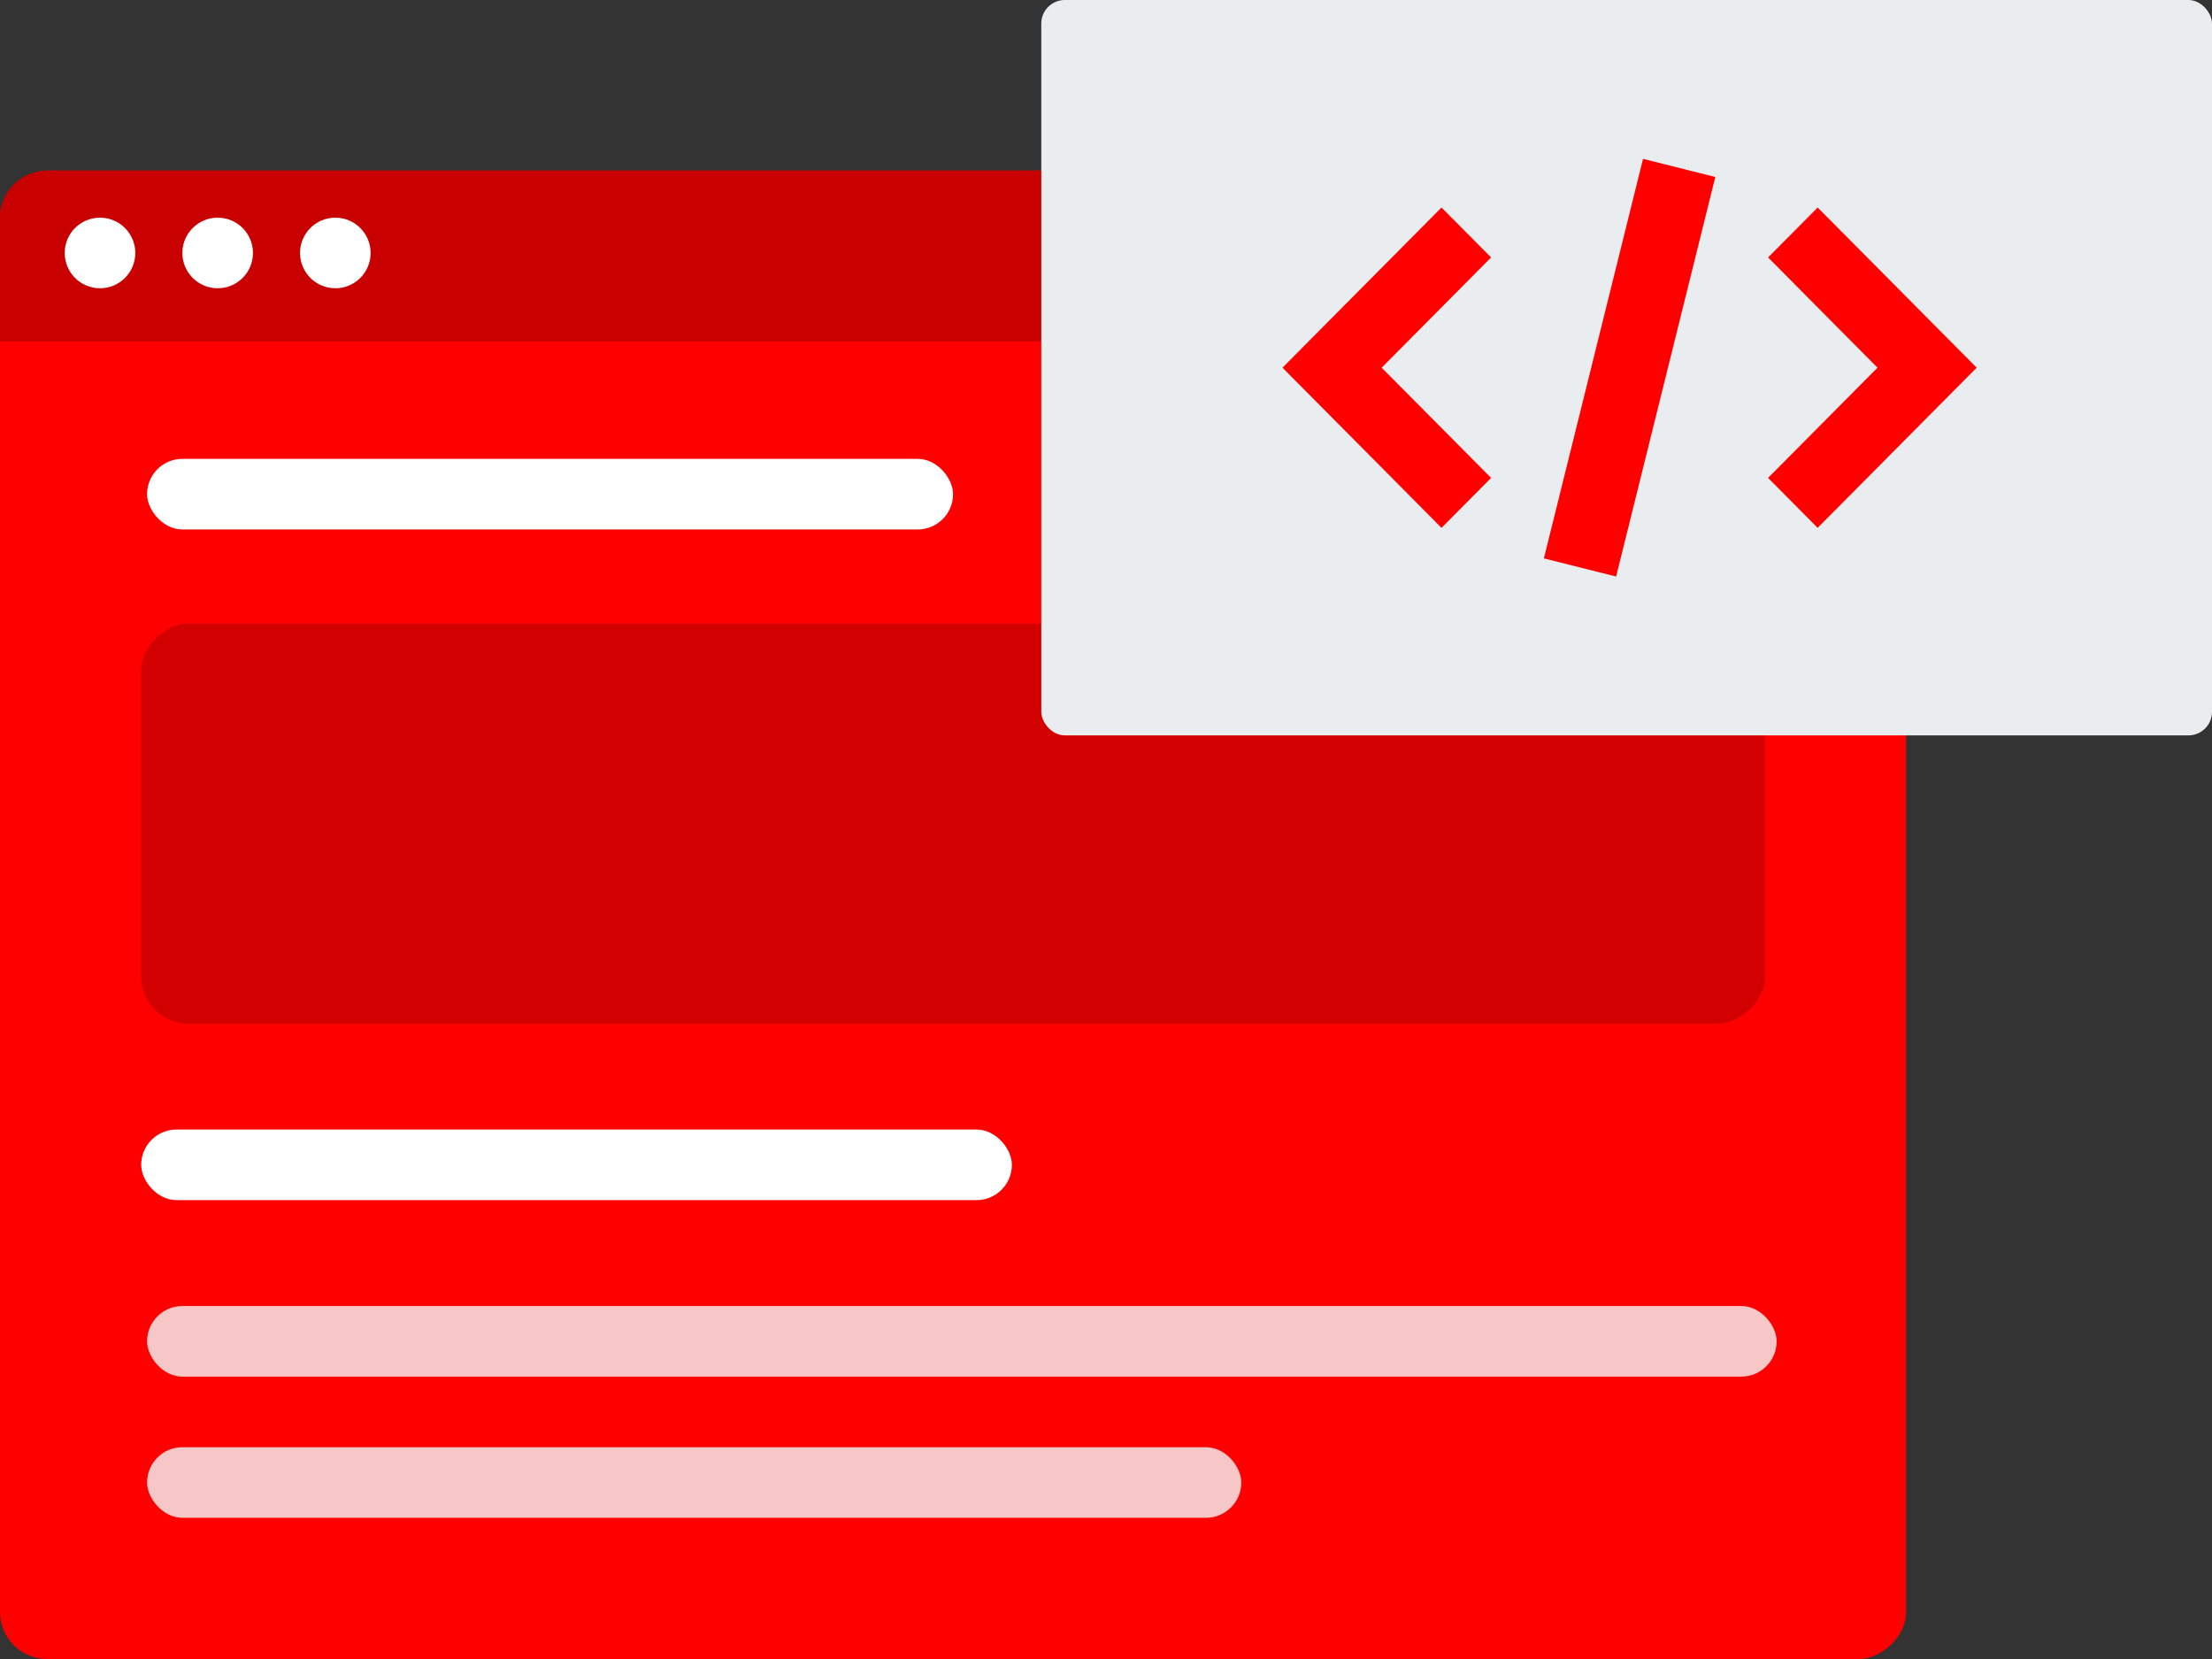 <svg width="376" height="282" viewBox="0 0 376 282" fill="none" xmlns="http://www.w3.org/2000/svg">
<rect x="0" y="0" width="376" height="282" fill="#333333" stroke="none"/>
<rect x="324" y="29" width="253" height="324" rx="8" transform="rotate(90 324 29)" fill="#FF0000"/>
<rect x="300" y="106" width="68" height="276" rx="8" transform="rotate(90 300 106)" fill="#D30000"/>
<path d="M316 29C320.418 29 324 32.582 324 37L324 58L-1.11929e-06 58L-3.0877e-07 37C-1.38241e-07 32.582 3.582 29 8 29L316 29Z" fill="#C80000"/>
<circle cx="17" cy="43" r="6" fill="white"/>
<circle cx="37" cy="43" r="6" fill="white"/>
<circle cx="57" cy="43" r="6" fill="white"/>
<rect x="25" y="222" width="277" height="12" rx="6" fill="#F5F8FA" fill-opacity="0.8"/>
<rect x="25" y="246" width="186" height="12" rx="6" fill="#F5F8FA" fill-opacity="0.8"/>
<rect x="24" y="192" width="148" height="12" rx="6" fill="white"/>
<rect x="25" y="78" width="137" height="12" rx="6" fill="white"/>
<rect x="177" width="199" height="125" rx="4" fill="#EAEDF0"/>
<path d="M262.431 94.916L279.288 27L291.569 30.084L274.712 98L262.431 94.916Z" fill="#FF0000"/>
<path d="M218 62.5L245.031 35.274L253.459 43.763L234.857 62.5L253.459 81.237L245.031 89.726L218 62.5Z" fill="#FF0000"/>
<path d="M300.541 43.763L308.969 35.274L336 62.5L308.969 89.726L300.541 81.237L319.143 62.5L300.541 43.763Z" fill="#FF0000"/>
</svg>
